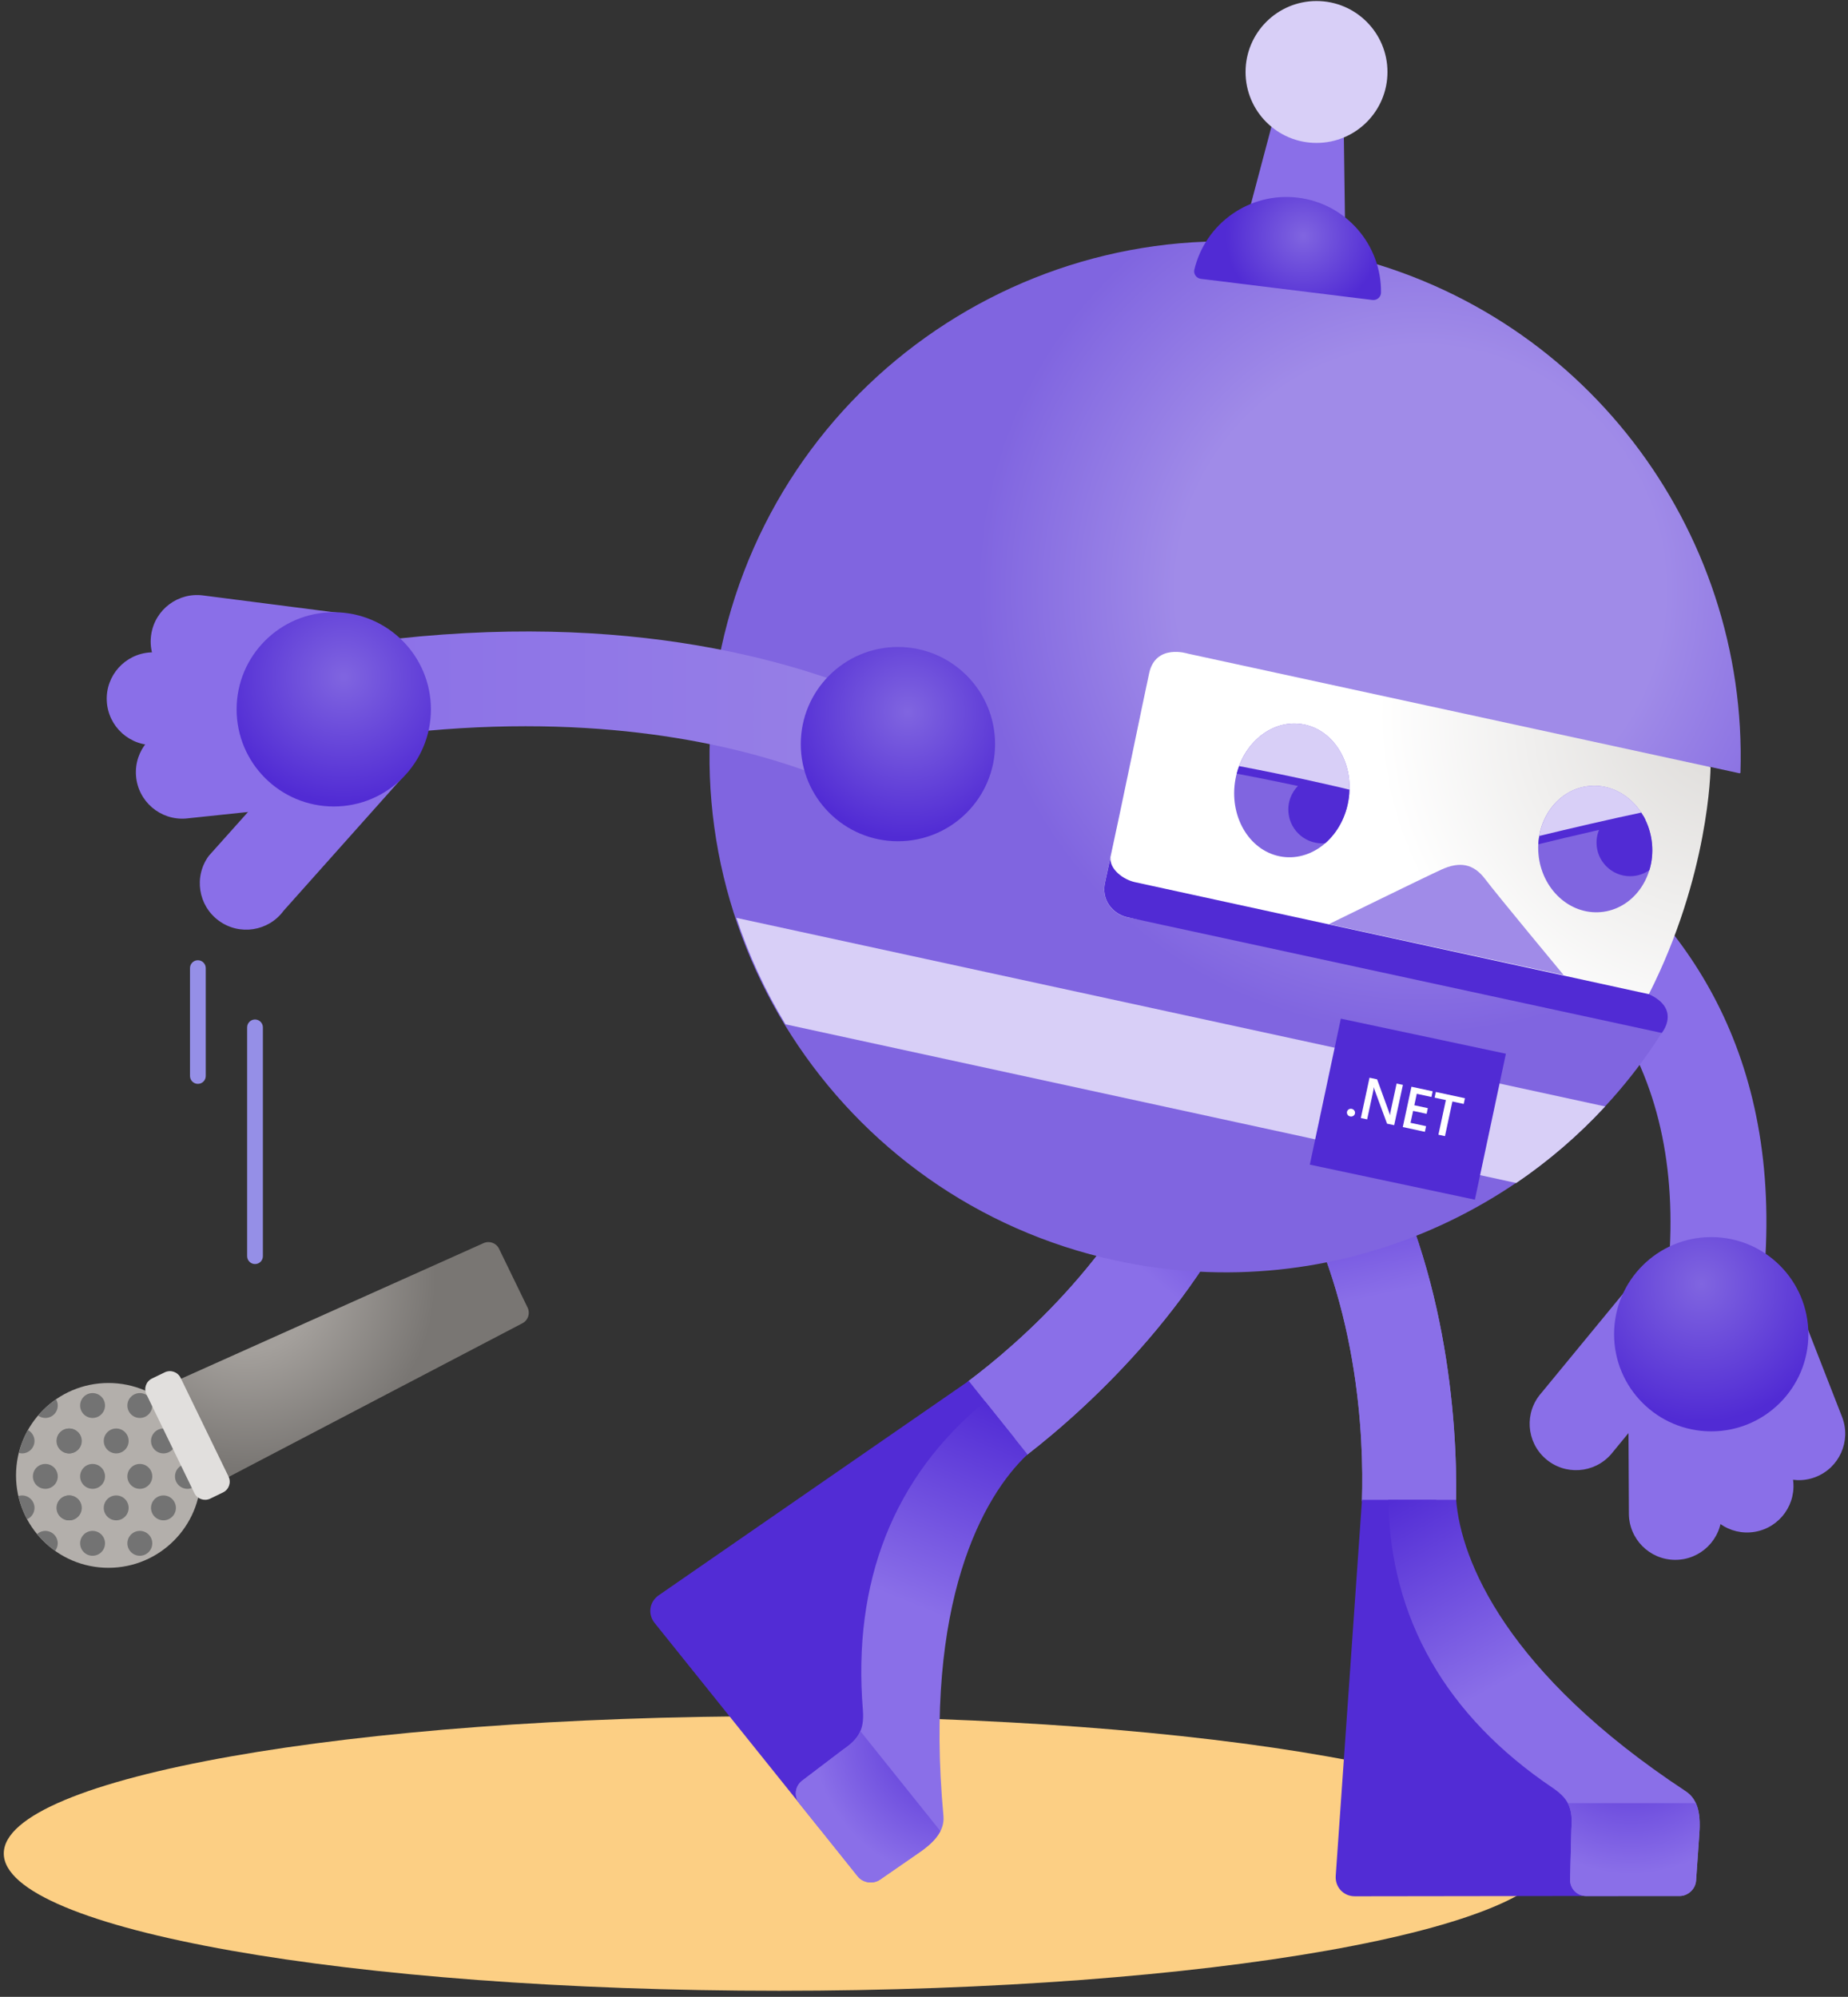 <svg width="223" height="241" viewBox="0 0 223 241" fill="none" xmlns="http://www.w3.org/2000/svg">
<rect x="0" y="0" width="223" height="241" fill="#333333" stroke="none"/>
<path d="M214.313 166.986L216.342 178.414C216.86 181.464 214.812 184.353 211.761 184.876C208.71 185.394 205.821 183.346 205.299 180.295L203.217 168.578L214.313 166.986Z" fill="#8A6FE8"/>
<path d="M218.076 160.224L222.296 171.039C223.398 173.928 221.953 177.164 219.064 178.271C216.175 179.374 212.939 177.929 211.832 175.04L207.503 163.954L218.076 160.224Z" fill="#8A6FE8"/>
<path d="M207.627 156.613L207.76 182.695C207.741 185.788 205.218 188.278 202.124 188.259C199.031 188.24 196.541 185.717 196.56 182.624L196.427 156.247L207.627 156.613Z" fill="#8A6FE8"/>
<path d="M206.216 161.155L194.403 175.52C192.369 177.848 188.829 178.091 186.501 176.052C184.172 174.018 183.93 170.478 185.969 168.15L197.971 153.562L206.216 161.155Z" fill="#8A6FE8"/>
<path d="M211.785 162.125L200.414 159.939C202.695 147.2 201.626 136.18 197.24 127.19C194.346 121.26 189.951 116.085 184.134 111.752C182.196 110.307 190.079 101.189 193.462 104.011C206.43 114.845 217.031 132.792 211.785 162.125Z" fill="#8A6FE8"/>
<path d="M206.496 172.75C212.97 172.75 218.219 167.501 218.219 161.027C218.219 154.553 212.97 149.305 206.496 149.305C200.022 149.305 194.774 154.553 194.774 161.027C194.774 167.501 200.022 172.75 206.496 172.75Z" fill="url(#paint0_radial)"/>
<path d="M94.013 240.267C145.683 240.267 187.57 232.849 187.57 223.698C187.57 214.547 145.683 207.128 94.013 207.128C42.343 207.128 0.456 214.547 0.456 223.698C0.456 232.849 42.343 240.267 94.013 240.267Z" fill="#FCCF84"/>
<path d="M123.935 175.582C131.495 169.723 145.864 156.599 152.469 138.761L141.877 134.836C135.885 151.01 122.818 162.229 116.807 166.729C116.313 167.105 119.468 171.989 123.935 175.582Z" fill="url(#paint1_linear)"/>
<path d="M123.935 175.582C131.495 169.723 145.864 156.599 152.469 138.761L141.877 134.836C135.885 151.01 122.818 162.229 116.807 166.729C116.313 167.105 119.468 171.989 123.935 175.582Z" fill="url(#paint2_linear)"/>
<path d="M116.897 166.667L122.481 173.648L98.888 220.676L78.993 195.876C78.142 194.812 78.361 193.315 79.487 192.536L116.897 166.667Z" fill="#522CD5"/>
<path d="M113.847 219.165C114.027 221.127 112.459 222.524 110.92 223.588L106.196 226.853C105.351 227.437 104.139 227.257 103.497 226.458L96.474 217.677C95.747 216.77 95.937 215.496 96.892 214.836L101.621 211.248C103.398 210.017 104.338 209.01 104.125 206.387C102.856 190.892 107.831 178.228 118.879 169.148L123.987 175.534C118.632 180.561 111.452 193.344 113.847 219.165Z" fill="url(#paint3_linear)"/>
<path d="M103.498 226.458C104.139 227.261 105.356 227.437 106.197 226.853L110.92 223.588C111.932 222.89 112.944 222.044 113.476 220.994L103.816 208.925C103.417 209.87 102.671 210.526 101.621 211.248L96.893 214.836C95.933 215.496 95.748 216.77 96.47 217.677L103.498 226.458Z" fill="url(#paint4_radial)"/>
<path d="M175.71 181.084C175.857 171.519 174.583 152.103 164.785 135.8L155.106 141.616C163.997 156.399 164.591 173.61 164.348 181.117C164.329 181.745 170.117 182.334 175.71 181.084Z" fill="url(#paint5_linear)"/>
<path d="M175.71 181.084C175.857 171.519 174.583 152.103 164.785 135.8L155.106 141.616C163.997 156.399 164.591 173.61 164.348 181.117C164.329 181.745 170.117 182.334 175.71 181.084Z" fill="url(#paint6_linear)"/>
<path d="M164.353 181.018H173.296L195.277 228.82L163.483 228.863C162.12 228.863 161.089 227.756 161.184 226.392L164.353 181.018Z" fill="#522CD5"/>
<path d="M203.441 216.195C205.089 217.278 205.194 219.374 205.066 221.241L204.667 226.967C204.595 227.989 203.697 228.83 202.671 228.83H191.428C190.264 228.83 189.39 227.889 189.471 226.725L189.623 220.79C189.775 218.632 189.57 217.269 187.394 215.8C174.503 207.109 167.722 195.316 167.537 181.018H175.714C176.289 188.34 181.782 201.93 203.441 216.195Z" fill="url(#paint7_linear)"/>
<path d="M202.671 228.829C203.697 228.829 204.595 227.993 204.667 226.967L205.066 221.241C205.151 220.015 205.123 218.699 204.638 217.625H189.176C189.661 218.528 189.708 219.521 189.618 220.79L189.466 226.724C189.385 227.889 190.259 228.829 191.424 228.829H202.671Z" fill="url(#paint8_radial)"/>
<path d="M40.266 86.434L25.194 103.294C23.364 105.788 23.906 109.295 26.401 111.12C28.895 112.949 32.402 112.407 34.227 109.913L49.475 92.816L40.266 86.434Z" fill="#8A6FE8"/>
<path d="M35.153 78.138L18.19 78.737C15.101 78.898 12.725 81.531 12.887 84.619C13.048 87.708 15.681 90.084 18.769 89.922L30.658 89.39L35.153 78.138Z" fill="#8A6FE8"/>
<path d="M33.144 86.81L21.564 87.622C18.48 87.86 16.175 90.554 16.413 93.638C16.65 96.722 19.345 99.026 22.428 98.789L42.229 96.703L33.144 86.81Z" fill="#8A6FE8"/>
<path d="M41.697 74.075L24.59 71.875C21.53 71.428 18.689 73.548 18.242 76.613C17.795 79.673 19.915 82.514 22.98 82.961L34.745 84.757L41.697 74.075Z" fill="#8A6FE8"/>
<path d="M30.772 152.559C30.25 152.559 29.822 152.132 29.822 151.609V123.992C29.822 123.469 30.25 123.042 30.772 123.042C31.295 123.042 31.723 123.469 31.723 123.992V151.609C31.723 152.137 31.3 152.559 30.772 152.559Z" fill="#958FE7"/>
<path d="M23.878 130.811C23.355 130.811 22.927 130.383 22.927 129.861V116.841C22.927 116.318 23.355 115.891 23.878 115.891C24.4 115.891 24.828 116.318 24.828 116.841V129.861C24.828 130.388 24.405 130.811 23.878 130.811Z" fill="#958FE7"/>
<path d="M13.086 189.219C19.246 189.219 24.239 184.226 24.239 178.067C24.239 171.907 19.246 166.914 13.086 166.914C6.927 166.914 1.934 171.907 1.934 178.067C1.934 184.226 6.927 189.219 13.086 189.219Z" fill="#B3AFAB"/>
<path d="M58.356 150.032L19.777 167.328C19.045 167.656 18.727 168.525 19.078 169.248L23.645 178.661C23.996 179.383 24.875 179.673 25.584 179.302L63.046 159.701C63.726 159.345 64.001 158.513 63.669 157.82L60.219 150.711C59.886 150.017 59.059 149.718 58.356 150.032Z" fill="url(#paint9_radial)"/>
<path d="M5.469 179.687C6.299 179.687 6.971 179.015 6.971 178.186C6.971 177.356 6.299 176.684 5.469 176.684C4.64 176.684 3.968 177.356 3.968 178.186C3.968 179.015 4.64 179.687 5.469 179.687Z" fill="#737373"/>
<path d="M11.171 179.687C12.001 179.687 12.673 179.015 12.673 178.186C12.673 177.356 12.001 176.684 11.171 176.684C10.342 176.684 9.67 177.356 9.67 178.186C9.67 179.015 10.342 179.687 11.171 179.687Z" fill="#737373"/>
<path d="M16.874 179.687C17.703 179.687 18.375 179.015 18.375 178.186C18.375 177.356 17.703 176.684 16.874 176.684C16.044 176.684 15.372 177.356 15.372 178.186C15.372 179.015 16.044 179.687 16.874 179.687Z" fill="#737373"/>
<path d="M22.619 179.687C23.448 179.687 24.12 179.015 24.12 178.186C24.12 177.356 23.448 176.684 22.619 176.684C21.789 176.684 21.117 177.356 21.117 178.186C21.117 179.015 21.789 179.687 22.619 179.687Z" fill="#737373"/>
<path d="M4.59 170.844C4.837 171.025 5.142 171.134 5.469 171.134C6.296 171.134 6.971 170.464 6.971 169.632C6.971 169.357 6.89 169.105 6.762 168.882C5.94 169.447 5.213 170.108 4.59 170.844Z" fill="#737373"/>
<path d="M11.171 171.134C12.001 171.134 12.673 170.462 12.673 169.632C12.673 168.803 12.001 168.131 11.171 168.131C10.342 168.131 9.67 168.803 9.67 169.632C9.67 170.462 10.342 171.134 11.171 171.134Z" fill="#737373"/>
<path d="M16.874 171.134C17.703 171.134 18.375 170.462 18.375 169.632C18.375 168.803 17.703 168.131 16.874 168.131C16.044 168.131 15.372 168.803 15.372 169.632C15.372 170.462 16.044 171.134 16.874 171.134Z" fill="#737373"/>
<path d="M6.966 186.264C6.966 185.437 6.296 184.762 5.465 184.762C5.08 184.762 4.738 184.909 4.472 185.147C5.113 185.926 5.845 186.606 6.653 187.171C6.847 186.924 6.966 186.61 6.966 186.264Z" fill="#737373"/>
<path d="M11.171 187.765C12.001 187.765 12.673 187.093 12.673 186.264C12.673 185.434 12.001 184.762 11.171 184.762C10.342 184.762 9.67 185.434 9.67 186.264C9.67 187.093 10.342 187.765 11.171 187.765Z" fill="#737373"/>
<path d="M16.874 187.765C17.703 187.765 18.375 187.093 18.375 186.264C18.375 185.434 17.703 184.762 16.874 184.762C16.044 184.762 15.372 185.434 15.372 186.264C15.372 187.093 16.044 187.765 16.874 187.765Z" fill="#737373"/>
<path d="M8.32 183.489C9.15 183.489 9.822 182.816 9.822 181.987C9.822 181.158 9.15 180.485 8.32 180.485C7.491 180.485 6.819 181.158 6.819 181.987C6.819 182.816 7.491 183.489 8.32 183.489Z" fill="#737373"/>
<path d="M14.023 183.489C14.852 183.489 15.524 182.816 15.524 181.987C15.524 181.158 14.852 180.485 14.023 180.485C13.193 180.485 12.521 181.158 12.521 181.987C12.521 182.816 13.193 183.489 14.023 183.489Z" fill="#737373"/>
<path d="M19.725 183.489C20.554 183.489 21.226 182.816 21.226 181.987C21.226 181.158 20.554 180.485 19.725 180.485C18.895 180.485 18.223 181.158 18.223 181.987C18.223 182.816 18.895 183.489 19.725 183.489Z" fill="#737373"/>
<path d="M8.32 175.411C9.15 175.411 9.822 174.738 9.822 173.909C9.822 173.08 9.15 172.407 8.32 172.407C7.491 172.407 6.819 173.08 6.819 173.909C6.819 174.738 7.491 175.411 8.32 175.411Z" fill="#737373"/>
<path d="M14.023 175.411C14.852 175.411 15.524 174.738 15.524 173.909C15.524 173.08 14.852 172.407 14.023 172.407C13.193 172.407 12.521 173.08 12.521 173.909C12.521 174.738 13.193 175.411 14.023 175.411Z" fill="#737373"/>
<path d="M4.163 181.987C4.163 181.16 3.493 180.485 2.661 180.485C2.504 180.485 2.362 180.514 2.219 180.562C2.405 181.365 2.68 182.163 3.056 182.933C3.127 183.075 3.198 183.218 3.274 183.356C3.797 183.123 4.163 182.6 4.163 181.987Z" fill="#737373"/>
<path d="M8.363 183.489C9.193 183.489 9.865 182.816 9.865 181.987C9.865 181.158 9.193 180.485 8.363 180.485C7.534 180.485 6.862 181.158 6.862 181.987C6.862 182.816 7.534 183.489 8.363 183.489Z" fill="#737373"/>
<path d="M2.661 175.411C3.488 175.411 4.163 174.741 4.163 173.909C4.163 173.339 3.84 172.849 3.374 172.593C2.884 173.458 2.519 174.389 2.276 175.349C2.395 175.387 2.523 175.411 2.661 175.411Z" fill="#737373"/>
<path d="M8.363 175.411C9.193 175.411 9.865 174.738 9.865 173.909C9.865 173.08 9.193 172.407 8.363 172.407C7.534 172.407 6.862 173.08 6.862 173.909C6.862 174.738 7.534 175.411 8.363 175.411Z" fill="#737373"/>
<path d="M19.725 175.411C20.554 175.411 21.226 174.738 21.226 173.909C21.226 173.08 20.554 172.407 19.725 172.407C18.895 172.407 18.223 173.08 18.223 173.909C18.223 174.738 18.895 175.411 19.725 175.411Z" fill="#737373"/>
<path d="M18.332 166.378L19.881 165.627C20.59 165.285 21.445 165.579 21.792 166.287L27.579 178.209C27.921 178.917 27.627 179.773 26.919 180.12L25.37 180.87C24.662 181.212 23.806 180.918 23.459 180.21L17.672 168.288C17.325 167.58 17.624 166.724 18.332 166.378Z" fill="#E1DFDD"/>
<path d="M198.841 119.963C206.206 105.413 206.287 92.54 206.287 92.54L209.917 93.329L210.022 93.277C210.967 63.849 190.839 37.026 161.036 30.554C127.465 23.265 94.336 44.572 87.047 78.143C79.758 111.714 101.065 144.843 134.636 152.132C161.127 157.886 187.48 145.831 200.941 123.992C201.402 123.042 201.63 121.236 198.841 119.963Z" fill="url(#paint10_radial)"/>
<path d="M198.969 119.991C206.244 105.622 206.415 92.892 206.415 92.583L143.346 78.889C143.346 78.889 139.459 77.625 138.67 81.25C137.881 84.876 135.805 95.168 133.343 106.511C132.835 108.844 134.503 110.383 136.004 110.706C136.009 110.706 194.18 121.231 198.969 119.991Z" fill="url(#paint11_radial)"/>
<path d="M160.366 111.533C160.366 111.533 171.732 105.959 173.932 104.952C176.133 103.945 177.805 104.225 179.216 106.097C180.628 107.974 188.687 117.682 188.687 117.682L160.366 111.533Z" fill="#A08BE8"/>
<path d="M200.523 124.667C200.523 124.667 202.918 121.797 198.969 119.986C198.979 119.972 136.973 106.472 136.973 106.472C135.529 106.159 133.861 104.895 134.004 103.46C133.79 104.462 133.571 105.479 133.348 106.501C132.887 108.615 134.217 110.079 135.591 110.573C135.729 110.621 135.866 110.668 136.009 110.697L140.247 111.619L200.523 124.667Z" fill="#512BD4"/>
<path d="M193.695 133.538L88.867 110.778C90.354 115.287 92.345 119.592 94.792 123.626L182.97 142.776C186.876 140.12 190.473 137.026 193.695 133.538Z" fill="#D8CFF7"/>
<path d="M150.392 26.729L162.324 28.197L162.153 15.743L153.586 14.688L150.392 26.729Z" fill="#8A6FE8"/>
<path d="M158.865 17.249C163.594 17.249 167.427 13.416 167.427 8.687C167.427 3.958 163.594 0.124 158.865 0.124C154.136 0.124 150.302 3.958 150.302 8.687C150.302 13.416 154.136 17.249 158.865 17.249Z" fill="#D8CFF7"/>
<path d="M144.909 33.652C144.372 33.586 143.997 33.068 144.125 32.54C145.455 26.957 150.796 23.141 156.627 23.859C162.457 24.576 166.715 29.575 166.648 35.315C166.643 35.857 166.154 36.27 165.617 36.204L144.909 33.652Z" fill="url(#paint12_radial)"/>
<path d="M158.058 140.56L177.975 144.791L181.717 127.174L161.8 122.943L158.058 140.56Z" fill="#512BD4"/>
<path d="M162.923 134.741C162.79 134.712 162.685 134.646 162.614 134.536C162.543 134.427 162.519 134.308 162.543 134.185C162.571 134.056 162.638 133.961 162.752 133.89C162.866 133.819 162.984 133.8 163.118 133.828C163.251 133.857 163.355 133.928 163.431 134.037C163.507 134.147 163.531 134.265 163.502 134.394C163.474 134.517 163.407 134.617 163.289 134.684C163.184 134.75 163.06 134.769 162.923 134.741Z" fill="white"/>
<path d="M168.235 135.8L167.375 135.615L165.878 131.552C165.84 131.448 165.812 131.343 165.797 131.239L165.778 131.234C165.774 131.343 165.736 131.566 165.66 131.909L164.975 135.097L164.215 134.935L165.261 130.07L166.178 130.265L167.617 134.227C167.679 134.394 167.717 134.503 167.731 134.565L167.746 134.57C167.75 134.437 167.788 134.213 167.855 133.909L168.53 130.773L169.29 130.935L168.235 135.8Z" fill="white"/>
<path d="M171.941 136.599L169.276 136.024L170.321 131.158L172.882 131.709L172.735 132.393L170.963 132.013L170.668 133.391L172.298 133.743L172.151 134.427L170.521 134.075L170.212 135.515L172.089 135.919L171.941 136.599Z" fill="white"/>
<path d="M176.627 133.234L175.263 132.94L174.365 137.121L173.576 136.95L174.474 132.769L173.115 132.474L173.262 131.79L176.774 132.545L176.627 133.234Z" fill="white"/>
<path d="M104.885 83.721C91.865 78.375 68.891 72.797 36.028 78.827L35.795 78.87L37.852 90.088L38.085 90.046C63.103 85.46 81.511 88.311 92.55 91.514C96.099 92.545 99.135 93.676 101.654 94.759C107.532 97.287 117.786 90.716 117.786 90.716C117.786 90.716 112.92 87.019 104.885 83.721Z" fill="url(#paint13_linear)"/>
<path d="M108.354 101.531C114.828 101.531 120.076 96.282 120.076 89.808C120.076 83.334 114.828 78.086 108.354 78.086C101.88 78.086 96.631 83.334 96.631 89.808C96.631 96.282 101.88 101.531 108.354 101.531Z" fill="url(#paint14_radial)"/>
<path d="M40.276 97.335C46.75 97.335 51.998 92.087 51.998 85.612C51.998 79.138 46.75 73.89 40.276 73.89C33.802 73.89 28.553 79.138 28.553 85.612C28.553 92.087 33.802 97.335 40.276 97.335Z" fill="url(#paint15_radial)"/>
<path d="M162.761 96.356C163.381 91.93 160.809 87.911 157.014 87.379C153.22 86.847 149.641 90.003 149.02 94.429C148.399 98.855 150.972 102.874 154.766 103.406C158.561 103.939 162.14 100.782 162.761 96.356Z" fill="#8065E0"/>
<path d="M162.795 96.076C163.27 91.761 160.732 87.898 157.016 87.375C153.728 86.915 150.597 89.228 149.423 92.74C154.327 93.714 159.487 95.121 162.795 96.076Z" fill="#D8CFF7"/>
<path d="M157.021 94.493C156.075 95.244 155.463 96.399 155.463 97.701C155.463 99.958 157.292 101.787 159.549 101.787C159.673 101.787 159.791 101.778 159.91 101.768C161.378 100.49 162.443 98.585 162.756 96.352C162.771 96.256 162.775 96.166 162.785 96.071C161.217 95.62 159.216 95.059 157.021 94.493Z" fill="#512BD4"/>
<path d="M149.238 93.372C156.513 94.75 161.778 96.019 162.766 96.261C162.809 95.938 162.828 95.62 162.837 95.301C161.54 94.988 156.451 93.776 149.523 92.46C149.418 92.754 149.319 93.058 149.238 93.372Z" fill="#512BD4"/>
<path d="M193.18 110.08C196.962 109.741 199.723 106.059 199.346 101.856C198.969 97.653 195.598 94.52 191.815 94.86C188.033 95.199 185.273 98.881 185.649 103.084C186.026 107.287 189.398 110.419 193.18 110.08Z" fill="#8065E0"/>
<path d="M185.674 101.379C188.611 100.618 194.251 99.212 198.309 98.49C196.959 96.109 194.493 94.612 191.818 94.855C188.558 95.144 186.059 97.924 185.674 101.379Z" fill="#D8CFF7"/>
<path d="M198.309 98.49C196.784 98.76 195.04 99.126 193.291 99.521C192.887 100.148 192.654 100.894 192.654 101.697C192.654 103.935 194.469 105.75 196.708 105.75C197.572 105.75 198.375 105.475 199.036 105.014C199.335 104.03 199.454 102.956 199.354 101.849C199.24 100.614 198.87 99.478 198.309 98.49Z" fill="#512BD4"/>
<path d="M185.641 101.892C189.661 100.903 195.097 99.649 198.551 98.936C198.404 98.632 198.233 98.347 198.052 98.071C194.541 98.808 189.357 100.01 185.75 100.889C185.688 101.217 185.655 101.554 185.641 101.892Z" fill="#512BD4"/>
<defs>
<radialGradient id="paint0_radial" cx="0" cy="0" r="1" gradientUnits="userSpaceOnUse" gradientTransform="translate(205.298 154.986) rotate(-10.678) scale(16.539)">
<stop stop-color="#8065E0"/>
<stop offset="1" stop-color="#512BD4"/>
</radialGradient>
<linearGradient id="paint1_linear" x1="149.847" y1="136.627" x2="120.081" y2="172.431" gradientUnits="userSpaceOnUse">
<stop stop-color="#522CD5"/>
<stop offset="0.44" stop-color="#8A6FE8"/>
</linearGradient>
<linearGradient id="paint2_linear" x1="149.847" y1="136.627" x2="120.081" y2="172.431" gradientUnits="userSpaceOnUse">
<stop stop-color="#522CD5"/>
<stop offset="0.44" stop-color="#8A6FE8"/>
</linearGradient>
<linearGradient id="paint3_linear" x1="124.624" y1="171.526" x2="102.191" y2="226.199" gradientUnits="userSpaceOnUse">
<stop stop-color="#522CD5"/>
<stop offset="0.44" stop-color="#8A6FE8"/>
</linearGradient>
<radialGradient id="paint4_radial" cx="0" cy="0" r="1" gradientUnits="userSpaceOnUse" gradientTransform="translate(116.057 208.869) rotate(51.337) scale(18.218)">
<stop offset="0.034" stop-color="#522CD5"/>
<stop offset="0.996" stop-color="#8A6FE8"/>
</radialGradient>
<linearGradient id="paint5_linear" x1="161.494" y1="136.453" x2="170.853" y2="182.063" gradientUnits="userSpaceOnUse">
<stop stop-color="#522CD5"/>
<stop offset="0.44" stop-color="#8A6FE8"/>
</linearGradient>
<linearGradient id="paint6_linear" x1="161.494" y1="136.453" x2="170.853" y2="182.063" gradientUnits="userSpaceOnUse">
<stop stop-color="#522CD5"/>
<stop offset="0.44" stop-color="#8A6FE8"/>
</linearGradient>
<linearGradient id="paint7_linear" x1="172.905" y1="178.036" x2="201.582" y2="229.712" gradientUnits="userSpaceOnUse">
<stop stop-color="#522CD5"/>
<stop offset="0.44" stop-color="#8A6FE8"/>
</linearGradient>
<radialGradient id="paint8_radial" cx="0" cy="0" r="1" gradientUnits="userSpaceOnUse" gradientTransform="translate(196.789 208.042) scale(18.219)">
<stop offset="0.034" stop-color="#522CD5"/>
<stop offset="0.996" stop-color="#8A6FE8"/>
</radialGradient>
<radialGradient id="paint9_radial" cx="0" cy="0" r="1" gradientUnits="userSpaceOnUse" gradientTransform="translate(29.697 154.355) scale(28.437)">
<stop offset="0.307" stop-color="#A4A09C"/>
<stop offset="0.805" stop-color="#797673"/>
</radialGradient>
<radialGradient id="paint10_radial" cx="0" cy="0" r="1" gradientUnits="userSpaceOnUse" gradientTransform="translate(171.365 71.275) rotate(-167.748) scale(61.948)">
<stop offset="0.474" stop-color="#A08BE8"/>
<stop offset="0.862" stop-color="#8065E0"/>
</radialGradient>
<radialGradient id="paint11_radial" cx="0" cy="0" r="1" gradientUnits="userSpaceOnUse" gradientTransform="translate(208.412 86.639) rotate(-167.748) scale(64.038)">
<stop offset="0.093" stop-color="#E1DFDD"/>
<stop offset="0.657" stop-color="white"/>
</radialGradient>
<radialGradient id="paint12_radial" cx="0" cy="0" r="1" gradientUnits="userSpaceOnUse" gradientTransform="translate(157.267 28.478) rotate(-147.057) scale(9.358)">
<stop stop-color="#8065E0"/>
<stop offset="1" stop-color="#512BD4"/>
</radialGradient>
<linearGradient id="paint13_linear" x1="117.782" y1="85.772" x2="35.793" y2="85.772" gradientUnits="userSpaceOnUse">
<stop offset="0.153" stop-color="#9780E6"/>
<stop offset="1" stop-color="#8A6FE8"/>
</linearGradient>
<radialGradient id="paint14_radial" cx="0" cy="0" r="1" gradientUnits="userSpaceOnUse" gradientTransform="translate(109.549 85.898) scale(15.184)">
<stop stop-color="#8065E0"/>
<stop offset="1" stop-color="#512BD4"/>
</radialGradient>
<radialGradient id="paint15_radial" cx="0" cy="0" r="1" gradientUnits="userSpaceOnUse" gradientTransform="translate(41.472 81.703) scale(15.184)">
<stop stop-color="#8065E0"/>
<stop offset="1" stop-color="#512BD4"/>
</radialGradient>
</defs>
</svg>
